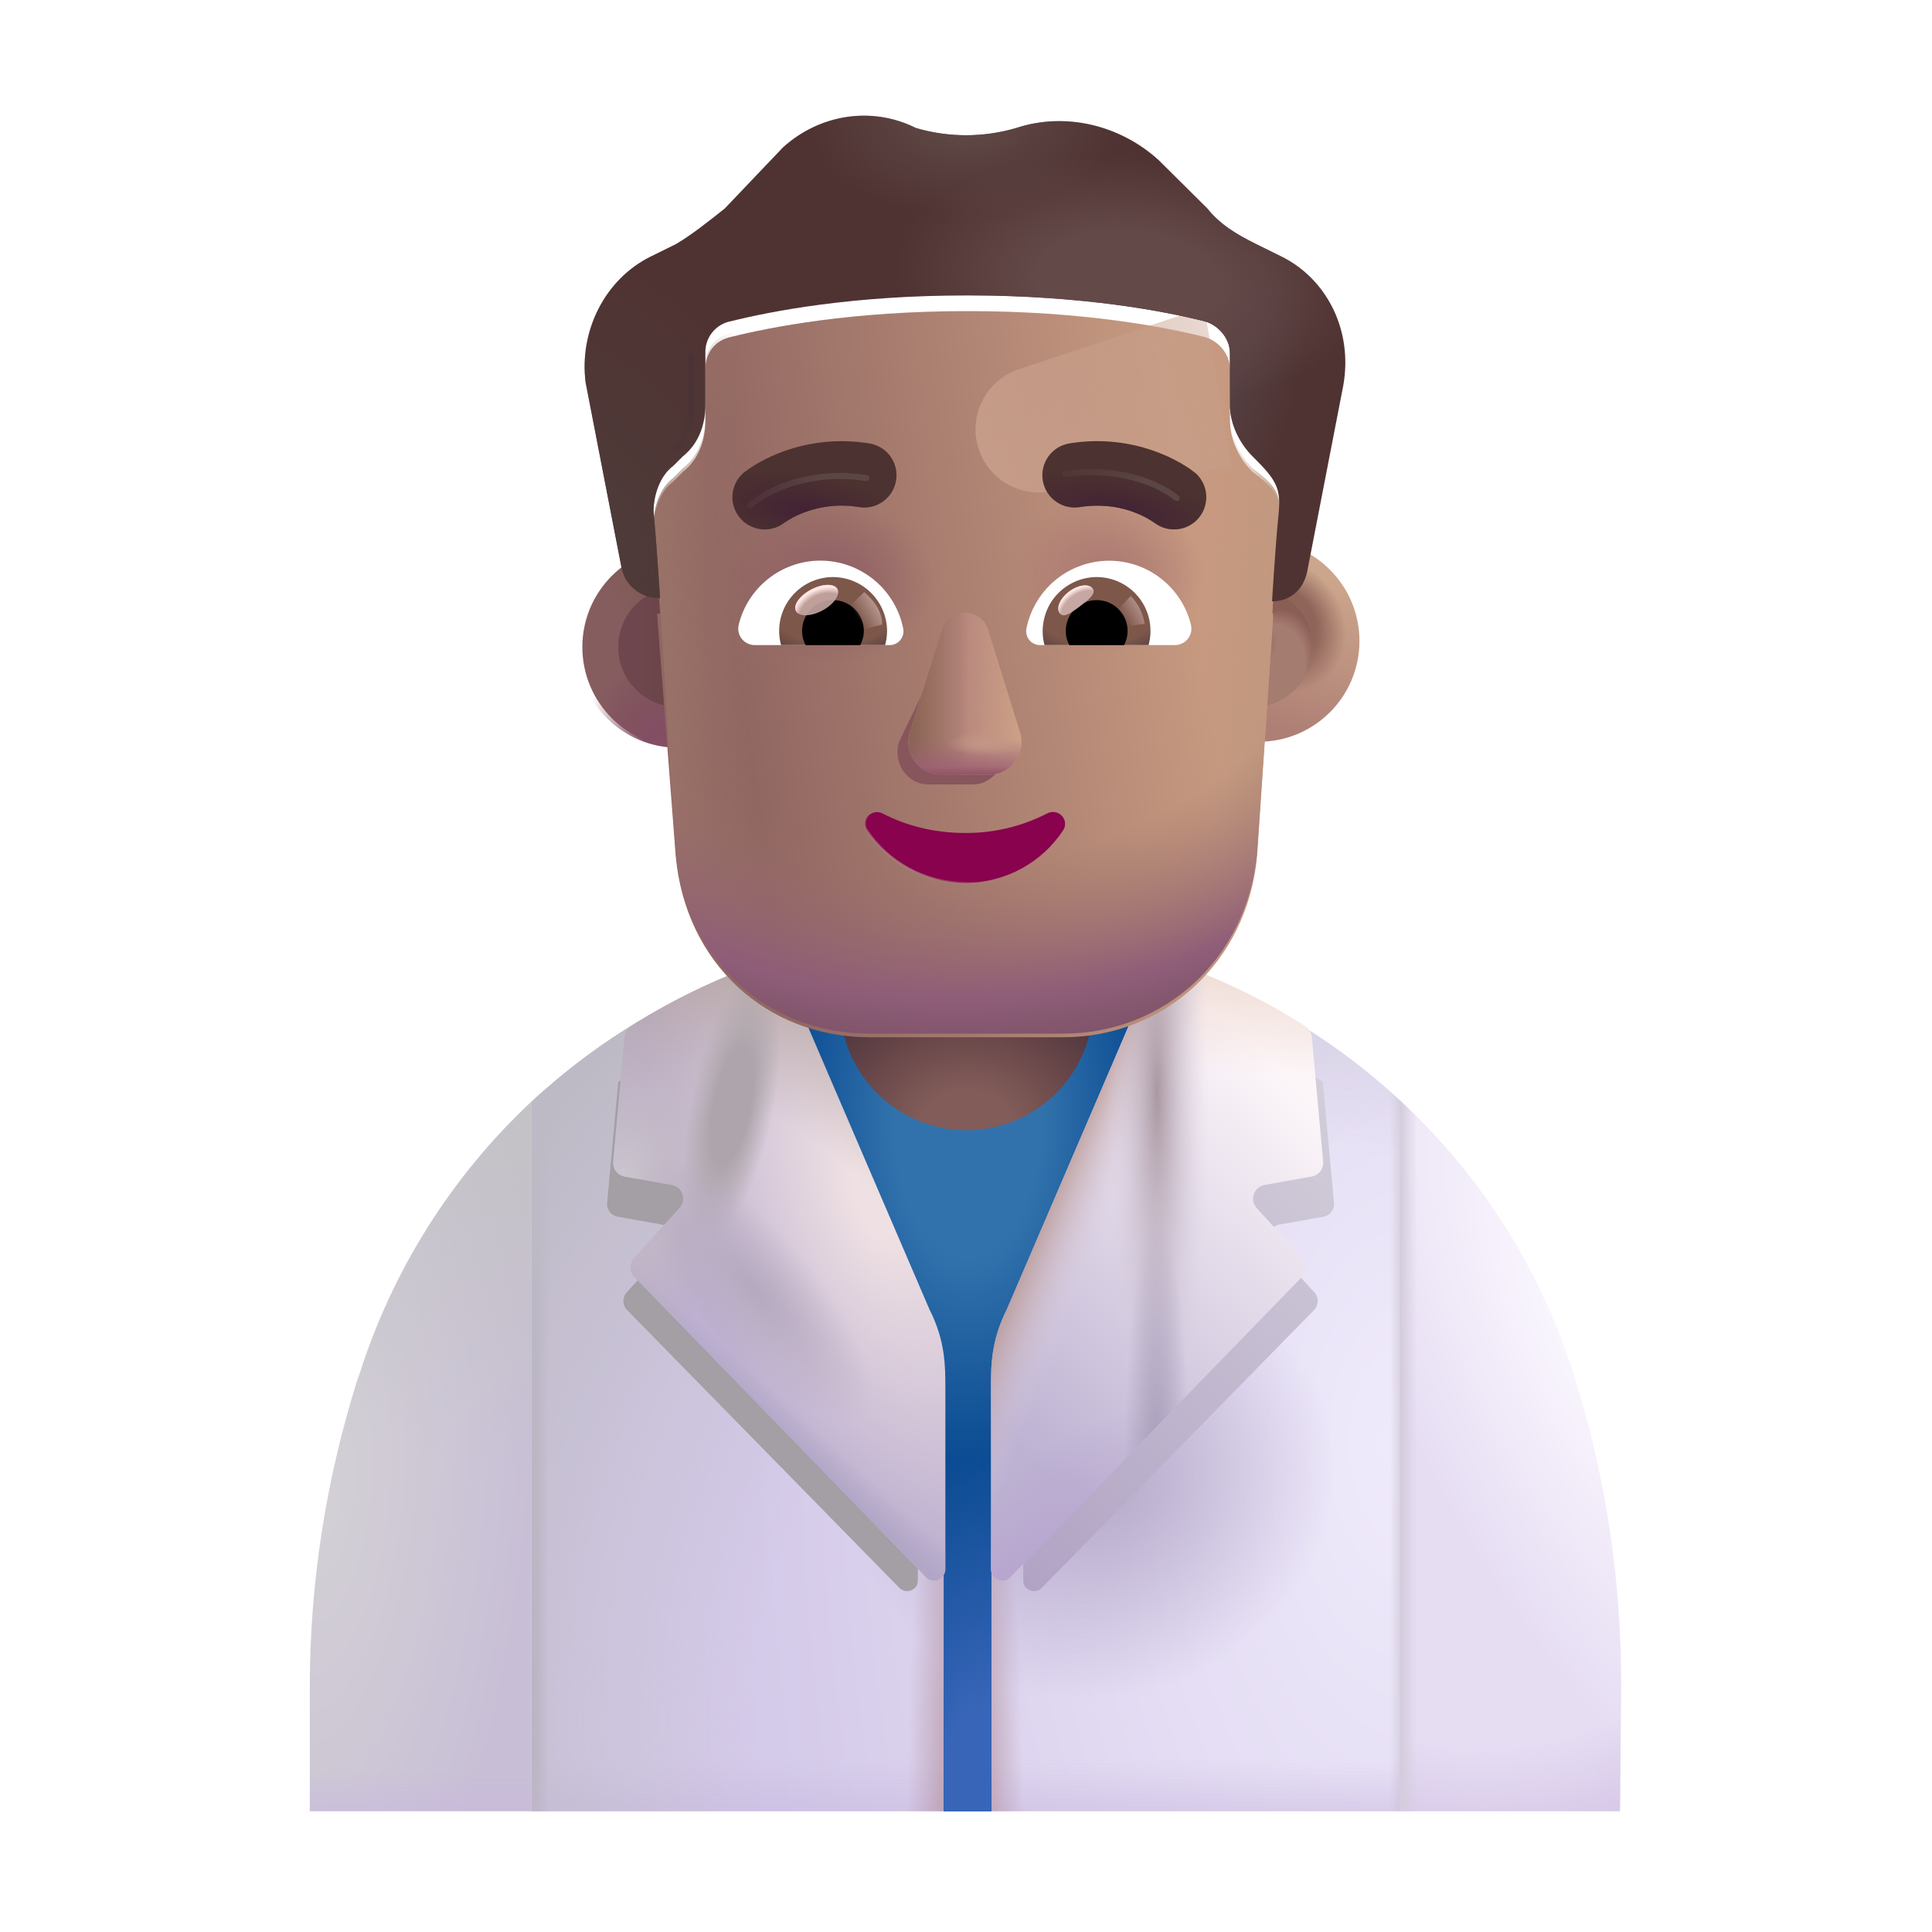 <svg width="40" height="40" viewBox="0 0 40 40" fill="none" xmlns="http://www.w3.org/2000/svg">
<path d="M20.015 19.262C16.59 19.262 13.39 20.587 11.002 22.812V37.5H28.977V22.775C26.54 20.516 23.339 19.261 20.015 19.262Z" fill="url(#paint0_radial_37_916)"/>
<path d="M20.015 19.262C16.59 19.262 13.39 20.587 11.002 22.812V37.5H28.977V22.775C26.54 20.516 23.339 19.261 20.015 19.262Z" fill="url(#paint1_linear_37_916)"/>
<path d="M20.015 19.262C16.59 19.262 13.39 20.587 11.002 22.812V37.5H28.977V22.775C26.54 20.516 23.339 19.261 20.015 19.262Z" fill="url(#paint2_linear_37_916)"/>
<path d="M20.015 19.262C16.59 19.262 13.39 20.587 11.002 22.812V37.5H28.977V22.775C26.54 20.516 23.339 19.261 20.015 19.262Z" fill="url(#paint3_linear_37_916)"/>
<path d="M20.015 19.262C16.59 19.262 13.39 20.587 11.002 22.812V37.5H28.977V22.775C26.54 20.516 23.339 19.261 20.015 19.262Z" fill="url(#paint4_radial_37_916)"/>
<path d="M20.015 19.262C16.59 19.262 13.39 20.587 11.002 22.812V37.5H28.977V22.775C26.54 20.516 23.339 19.261 20.015 19.262Z" fill="url(#paint5_radial_37_916)"/>
<path d="M20.015 19.262C16.59 19.262 13.39 20.587 11.002 22.812V37.5H28.977V22.775C26.54 20.516 23.339 19.261 20.015 19.262Z" fill="url(#paint6_radial_37_916)"/>
<path d="M20.475 19.262C20.788 19.275 21.113 19.3 21.438 19.325C21.113 19.3 20.8 19.275 20.475 19.262Z" fill="url(#paint7_linear_37_916)"/>
<path d="M20.062 19.262H20.012C20.137 19.262 20.25 19.262 20.375 19.275C20.275 19.262 20.163 19.262 20.062 19.262Z" fill="url(#paint8_linear_37_916)"/>
<path d="M7.439 28.461L7.401 28.561C6.751 30.624 6.414 32.761 6.414 34.924V37.499H11.001V22.811C9.349 24.358 8.122 26.304 7.439 28.461Z" fill="url(#paint9_radial_37_916)"/>
<path d="M7.439 28.461L7.401 28.561C6.751 30.624 6.414 32.761 6.414 34.924V37.499H11.001V22.811C9.349 24.358 8.122 26.304 7.439 28.461Z" fill="url(#paint10_radial_37_916)"/>
<path d="M7.439 28.461L7.401 28.561C6.751 30.624 6.414 32.761 6.414 34.924V37.499H11.001V22.811C9.349 24.358 8.122 26.304 7.439 28.461Z" fill="url(#paint11_linear_37_916)"/>
<path d="M33.565 34.962C33.578 32.775 33.252 30.6 32.602 28.512C31.902 26.262 30.628 24.3 28.977 22.775V37.5H33.54L33.565 34.962Z" fill="url(#paint12_radial_37_916)"/>
<path d="M33.565 34.962C33.578 32.775 33.252 30.6 32.602 28.512C31.902 26.262 30.628 24.3 28.977 22.775V37.5H33.54L33.565 34.962Z" fill="url(#paint13_radial_37_916)"/>
<path d="M33.565 34.962C33.578 32.775 33.252 30.6 32.602 28.512C31.902 26.262 30.628 24.3 28.977 22.775V37.5H33.54L33.565 34.962Z" fill="url(#paint14_linear_37_916)"/>
<path d="M20.648 28.141C20.648 28.091 20.635 27.887 20.648 27.837L23.976 19.975C23.989 19.938 24.014 19.9 24.026 19.875C22.764 19.475 21.426 19.262 20.051 19.262C18.664 19.262 17.314 19.488 16.039 19.887C16.051 19.913 16.076 19.95 16.089 19.975L19.389 27.925C19.401 27.962 19.456 27.988 19.456 28.038L19.526 32.538H19.539V37.5H20.526V32.538L20.624 28.267L20.648 28.141Z" fill="url(#paint15_radial_37_916)"/>
<path d="M20.648 28.141C20.648 28.091 20.635 27.887 20.648 27.837L23.976 19.975C23.989 19.938 24.014 19.9 24.026 19.875C22.764 19.475 21.426 19.262 20.051 19.262C18.664 19.262 17.314 19.488 16.039 19.887C16.051 19.913 16.076 19.95 16.089 19.975L19.389 27.925C19.401 27.962 19.456 27.988 19.456 28.038L19.526 32.538H19.539V37.5H20.526V32.538L20.624 28.267L20.648 28.141Z" fill="url(#paint16_radial_37_916)"/>
<path d="M20.475 19.262C20.788 19.275 21.113 19.3 21.438 19.325C21.113 19.3 20.8 19.275 20.475 19.262Z" fill="url(#paint17_linear_37_916)"/>
<path d="M20.062 19.262H20.012C20.137 19.262 20.25 19.262 20.375 19.275C20.275 19.262 20.163 19.262 20.062 19.262Z" fill="url(#paint18_linear_37_916)"/>
<g filter="url(#filter0_f_37_916)">
<path d="M12.79 25.191L13.706 25.354C13.753 25.362 13.796 25.383 13.832 25.414C13.868 25.445 13.895 25.485 13.91 25.53C13.926 25.575 13.929 25.623 13.919 25.669C13.91 25.715 13.888 25.759 13.856 25.794L12.975 26.756C12.929 26.808 12.905 26.875 12.907 26.944C12.91 27.014 12.938 27.079 12.988 27.128L18.62 32.875C18.759 33.015 19.003 32.922 19.003 32.725V28.564C19.003 28.517 18.99 28.484 18.979 28.436L15.804 21.078C15.796 21.047 15.78 21.019 15.758 20.996C14.713 21.328 13.719 21.8 12.801 22.399L12.57 24.902C12.564 24.97 12.583 25.036 12.623 25.09C12.664 25.143 12.724 25.18 12.79 25.191Z" fill="#A49EA5"/>
</g>
<g filter="url(#filter1_f_37_916)">
<path d="M27.399 25.191L26.483 25.354C26.436 25.362 26.392 25.383 26.357 25.414C26.321 25.445 26.294 25.485 26.278 25.53C26.263 25.575 26.26 25.623 26.27 25.669C26.279 25.715 26.301 25.759 26.332 25.794L27.212 26.756C27.259 26.808 27.283 26.875 27.281 26.944C27.279 27.013 27.25 27.079 27.201 27.128L21.569 32.875C21.43 33.015 21.186 32.922 21.186 32.725V28.564C21.186 28.517 21.199 28.484 21.21 28.436L24.385 21.078C24.393 21.047 24.409 21.019 24.431 20.996C25.476 21.328 26.47 21.8 27.387 22.399L27.619 24.902C27.625 24.97 27.606 25.036 27.565 25.09C27.524 25.143 27.465 25.18 27.399 25.191Z" fill="url(#paint19_linear_37_916)"/>
</g>
<path d="M20.844 27.113C20.516 27.758 20.516 28.29 20.516 28.745V32.484C20.516 32.696 20.776 32.809 20.925 32.646L26.948 26.446C27.06 26.334 27.06 26.159 26.96 26.046L26.017 25.009C25.983 24.971 25.96 24.924 25.95 24.874C25.939 24.824 25.943 24.772 25.959 24.724C25.976 24.675 26.005 24.632 26.044 24.599C26.083 24.565 26.13 24.543 26.18 24.534L27.157 24.359C27.229 24.346 27.293 24.307 27.337 24.249C27.381 24.191 27.401 24.119 27.394 24.046L27.159 21.473C27.154 21.426 27.139 21.38 27.115 21.34C27.09 21.3 27.057 21.266 27.017 21.24C26.072 20.64 25.053 20.163 23.986 19.821C23.965 19.852 23.948 19.886 23.936 19.921L20.844 27.113Z" fill="url(#paint20_linear_37_916)"/>
<path d="M20.844 27.113C20.516 27.758 20.516 28.29 20.516 28.745V32.484C20.516 32.696 20.776 32.809 20.925 32.646L26.948 26.446C27.06 26.334 27.06 26.159 26.96 26.046L26.017 25.009C25.983 24.971 25.96 24.924 25.95 24.874C25.939 24.824 25.943 24.772 25.959 24.724C25.976 24.675 26.005 24.632 26.044 24.599C26.083 24.565 26.13 24.543 26.18 24.534L27.157 24.359C27.229 24.346 27.293 24.307 27.337 24.249C27.381 24.191 27.401 24.119 27.394 24.046L27.159 21.473C27.154 21.426 27.139 21.38 27.115 21.34C27.09 21.3 27.057 21.266 27.017 21.24C26.072 20.64 25.053 20.163 23.986 19.821C23.965 19.852 23.948 19.886 23.936 19.921L20.844 27.113Z" fill="url(#paint21_linear_37_916)"/>
<path d="M20.844 27.113C20.516 27.758 20.516 28.29 20.516 28.745V32.484C20.516 32.696 20.776 32.809 20.925 32.646L26.948 26.446C27.06 26.334 27.06 26.159 26.96 26.046L26.017 25.009C25.983 24.971 25.96 24.924 25.95 24.874C25.939 24.824 25.943 24.772 25.959 24.724C25.976 24.675 26.005 24.632 26.044 24.599C26.083 24.565 26.13 24.543 26.18 24.534L27.157 24.359C27.229 24.346 27.293 24.307 27.337 24.249C27.381 24.191 27.401 24.119 27.394 24.046L27.159 21.473C27.154 21.426 27.139 21.38 27.115 21.34C27.09 21.3 27.057 21.266 27.017 21.24C26.072 20.64 25.053 20.163 23.986 19.821C23.965 19.852 23.948 19.886 23.936 19.921L20.844 27.113Z" fill="url(#paint22_linear_37_916)"/>
<path d="M20.844 27.113C20.516 27.758 20.516 28.29 20.516 28.745V32.484C20.516 32.696 20.776 32.809 20.925 32.646L26.948 26.446C27.06 26.334 27.06 26.159 26.96 26.046L26.017 25.009C25.983 24.971 25.96 24.924 25.95 24.874C25.939 24.824 25.943 24.772 25.959 24.724C25.976 24.675 26.005 24.632 26.044 24.599C26.083 24.565 26.13 24.543 26.18 24.534L27.157 24.359C27.229 24.346 27.293 24.307 27.337 24.249C27.381 24.191 27.401 24.119 27.394 24.046L27.159 21.473C27.154 21.426 27.139 21.38 27.115 21.34C27.09 21.3 27.057 21.266 27.017 21.24C26.072 20.64 25.053 20.163 23.986 19.821C23.965 19.852 23.948 19.886 23.936 19.921L20.844 27.113Z" fill="url(#paint23_radial_37_916)"/>
<path d="M20.844 27.113C20.516 27.758 20.516 28.29 20.516 28.745V32.484C20.516 32.696 20.776 32.809 20.925 32.646L26.948 26.446C27.06 26.334 27.06 26.159 26.96 26.046L26.017 25.009C25.983 24.971 25.96 24.924 25.95 24.874C25.939 24.824 25.943 24.772 25.959 24.724C25.976 24.675 26.005 24.632 26.044 24.599C26.083 24.565 26.13 24.543 26.18 24.534L27.157 24.359C27.229 24.346 27.293 24.307 27.337 24.249C27.381 24.191 27.401 24.119 27.394 24.046L27.159 21.473C27.154 21.426 27.139 21.38 27.115 21.34C27.09 21.3 27.057 21.266 27.017 21.24C26.072 20.64 25.053 20.163 23.986 19.821C23.965 19.852 23.948 19.886 23.936 19.921L20.844 27.113Z" fill="url(#paint24_radial_37_916)"/>
<path d="M20.844 27.113C20.516 27.758 20.516 28.29 20.516 28.745V32.484C20.516 32.696 20.776 32.809 20.925 32.646L26.948 26.446C27.06 26.334 27.06 26.159 26.96 26.046L26.017 25.009C25.983 24.971 25.96 24.924 25.95 24.874C25.939 24.824 25.943 24.772 25.959 24.724C25.976 24.675 26.005 24.632 26.044 24.599C26.083 24.565 26.13 24.543 26.18 24.534L27.157 24.359C27.229 24.346 27.293 24.307 27.337 24.249C27.381 24.191 27.401 24.119 27.394 24.046L27.159 21.473C27.154 21.426 27.139 21.38 27.115 21.34C27.09 21.3 27.057 21.266 27.017 21.24C26.072 20.64 25.053 20.163 23.986 19.821C23.965 19.852 23.948 19.886 23.936 19.921L20.844 27.113Z" fill="url(#paint25_radial_37_916)"/>
<path d="M19.245 27.113C19.573 27.758 19.573 28.29 19.573 28.745V32.484C19.573 32.696 19.312 32.809 19.164 32.646L13.141 26.446C13.089 26.394 13.058 26.323 13.056 26.249C13.054 26.174 13.08 26.102 13.129 26.046L14.071 25.009C14.219 24.846 14.134 24.571 13.909 24.534L12.93 24.359C12.859 24.346 12.795 24.306 12.751 24.249C12.708 24.191 12.688 24.118 12.695 24.046L12.929 21.473C12.933 21.426 12.948 21.38 12.973 21.34C12.997 21.3 13.03 21.266 13.07 21.24C14.016 20.64 15.035 20.163 16.102 19.821C16.124 19.852 16.141 19.886 16.152 19.921L19.245 27.113Z" fill="url(#paint26_radial_37_916)"/>
<path d="M19.245 27.113C19.573 27.758 19.573 28.29 19.573 28.745V32.484C19.573 32.696 19.312 32.809 19.164 32.646L13.141 26.446C13.089 26.394 13.058 26.323 13.056 26.249C13.054 26.174 13.08 26.102 13.129 26.046L14.071 25.009C14.219 24.846 14.134 24.571 13.909 24.534L12.93 24.359C12.859 24.346 12.795 24.306 12.751 24.249C12.708 24.191 12.688 24.118 12.695 24.046L12.929 21.473C12.933 21.426 12.948 21.38 12.973 21.34C12.997 21.3 13.03 21.266 13.07 21.24C14.016 20.64 15.035 20.163 16.102 19.821C16.124 19.852 16.141 19.886 16.152 19.921L19.245 27.113Z" fill="url(#paint27_radial_37_916)"/>
<path d="M19.245 27.113C19.573 27.758 19.573 28.29 19.573 28.745V32.484C19.573 32.696 19.312 32.809 19.164 32.646L13.141 26.446C13.089 26.394 13.058 26.323 13.056 26.249C13.054 26.174 13.08 26.102 13.129 26.046L14.071 25.009C14.219 24.846 14.134 24.571 13.909 24.534L12.93 24.359C12.859 24.346 12.795 24.306 12.751 24.249C12.708 24.191 12.688 24.118 12.695 24.046L12.929 21.473C12.933 21.426 12.948 21.38 12.973 21.34C12.997 21.3 13.03 21.266 13.07 21.24C14.016 20.64 15.035 20.163 16.102 19.821C16.124 19.852 16.141 19.886 16.152 19.921L19.245 27.113Z" fill="url(#paint28_linear_37_916)"/>
<path d="M19.245 27.113C19.573 27.758 19.573 28.29 19.573 28.745V32.484C19.573 32.696 19.312 32.809 19.164 32.646L13.141 26.446C13.089 26.394 13.058 26.323 13.056 26.249C13.054 26.174 13.08 26.102 13.129 26.046L14.071 25.009C14.219 24.846 14.134 24.571 13.909 24.534L12.93 24.359C12.859 24.346 12.795 24.306 12.751 24.249C12.708 24.191 12.688 24.118 12.695 24.046L12.929 21.473C12.933 21.426 12.948 21.38 12.973 21.34C12.997 21.3 13.03 21.266 13.07 21.24C14.016 20.64 15.035 20.163 16.102 19.821C16.124 19.852 16.141 19.886 16.152 19.921L19.245 27.113Z" fill="url(#paint29_radial_37_916)"/>
<path d="M19.245 27.113C19.573 27.758 19.573 28.29 19.573 28.745V32.484C19.573 32.696 19.312 32.809 19.164 32.646L13.141 26.446C13.089 26.394 13.058 26.323 13.056 26.249C13.054 26.174 13.08 26.102 13.129 26.046L14.071 25.009C14.219 24.846 14.134 24.571 13.909 24.534L12.93 24.359C12.859 24.346 12.795 24.306 12.751 24.249C12.708 24.191 12.688 24.118 12.695 24.046L12.929 21.473C12.933 21.426 12.948 21.38 12.973 21.34C12.997 21.3 13.03 21.266 13.07 21.24C14.016 20.64 15.035 20.163 16.102 19.821C16.124 19.852 16.141 19.886 16.152 19.921L19.245 27.113Z" fill="url(#paint30_radial_37_916)"/>
<path d="M19.245 27.113C19.573 27.758 19.573 28.29 19.573 28.745V32.484C19.573 32.696 19.312 32.809 19.164 32.646L13.141 26.446C13.089 26.394 13.058 26.323 13.056 26.249C13.054 26.174 13.08 26.102 13.129 26.046L14.071 25.009C14.219 24.846 14.134 24.571 13.909 24.534L12.93 24.359C12.859 24.346 12.795 24.306 12.751 24.249C12.708 24.191 12.688 24.118 12.695 24.046L12.929 21.473C12.933 21.426 12.948 21.38 12.973 21.34C12.997 21.3 13.03 21.266 13.07 21.24C14.016 20.64 15.035 20.163 16.102 19.821C16.124 19.852 16.141 19.886 16.152 19.921L19.245 27.113Z" fill="url(#paint31_radial_37_916)"/>
<path d="M20.012 23.4C19.316 23.4 18.649 23.123 18.156 22.631C17.664 22.139 17.387 21.471 17.387 20.775V19.05H22.637V20.775C22.637 21.12 22.57 21.461 22.438 21.779C22.306 22.098 22.112 22.387 21.869 22.631C21.625 22.875 21.335 23.068 21.017 23.2C20.699 23.332 20.357 23.4 20.012 23.4Z" fill="url(#paint32_radial_37_916)"/>
<g filter="url(#filter2_i_37_916)">
<path d="M14.044 15.482C15.196 15.482 16.13 14.549 16.13 13.396C16.13 12.244 15.196 11.31 14.044 11.31C12.892 11.31 11.957 12.244 11.957 13.396C11.957 14.549 12.892 15.482 14.044 15.482Z" fill="url(#paint33_radial_37_916)"/>
</g>
<path d="M14.044 15.482C15.196 15.482 16.13 14.549 16.13 13.396C16.13 12.244 15.196 11.31 14.044 11.31C12.892 11.31 11.957 12.244 11.957 13.396C11.957 14.549 12.892 15.482 14.044 15.482Z" fill="url(#paint34_radial_37_916)"/>
<g filter="url(#filter3_f_37_916)">
<path d="M14.044 14.64C14.731 14.64 15.287 14.083 15.287 13.396C15.287 12.709 14.731 12.152 14.044 12.152C13.357 12.152 12.8 12.709 12.8 13.396C12.8 14.083 13.357 14.64 14.044 14.64Z" fill="url(#paint35_linear_37_916)"/>
</g>
<g filter="url(#filter4_i_37_916)">
<path d="M25.935 15.482C27.087 15.482 28.021 14.549 28.021 13.396C28.021 12.244 27.087 11.31 25.935 11.31C24.783 11.31 23.849 12.244 23.849 13.396C23.849 14.549 24.783 15.482 25.935 15.482Z" fill="url(#paint36_linear_37_916)"/>
<path d="M25.935 15.482C27.087 15.482 28.021 14.549 28.021 13.396C28.021 12.244 27.087 11.31 25.935 11.31C24.783 11.31 23.849 12.244 23.849 13.396C23.849 14.549 24.783 15.482 25.935 15.482Z" fill="url(#paint37_radial_37_916)"/>
</g>
<g filter="url(#filter5_f_37_916)">
<path d="M25.935 14.64C26.622 14.64 27.179 14.083 27.179 13.396C27.179 12.709 26.622 12.152 25.935 12.152C25.248 12.152 24.691 12.709 24.691 13.396C24.691 14.083 25.248 14.64 25.935 14.64Z" fill="#A57C70"/>
<path d="M25.935 14.64C26.622 14.64 27.179 14.083 27.179 13.396C27.179 12.709 26.622 12.152 25.935 12.152C25.248 12.152 24.691 12.709 24.691 13.396C24.691 14.083 25.248 14.64 25.935 14.64Z" fill="url(#paint38_radial_37_916)"/>
<path d="M25.935 14.64C26.622 14.64 27.179 14.083 27.179 13.396C27.179 12.709 26.622 12.152 25.935 12.152C25.248 12.152 24.691 12.709 24.691 13.396C24.691 14.083 25.248 14.64 25.935 14.64Z" fill="url(#paint39_radial_37_916)"/>
</g>
<g filter="url(#filter6_i_37_916)">
<path d="M13.604 12.63L13.666 12.633C13.666 12.633 13.599 11.565 13.531 10.832C13.531 10.499 13.665 10.099 13.934 9.899L14.134 9.699C14.471 9.433 14.604 9.033 14.604 8.633V7.566C14.604 7.233 14.805 6.966 15.141 6.899C15.945 6.699 17.621 6.366 20.035 6.366C22.448 6.366 24.124 6.699 24.929 6.899C25.198 6.966 25.466 7.233 25.466 7.566V8.633C25.466 9.033 25.666 9.433 25.935 9.699C26.562 10.139 26.523 10.381 26.471 10.899C26.404 11.565 26.337 12.699 26.337 12.699H26.36L26.027 17.646C25.828 19.859 24.087 21.4 22.015 21.4H18.003C15.863 21.4 14.19 19.858 13.99 17.646L13.604 12.63Z" fill="url(#paint40_linear_37_916)"/>
<path d="M13.604 12.63L13.666 12.633C13.666 12.633 13.599 11.565 13.531 10.832C13.531 10.499 13.665 10.099 13.934 9.899L14.134 9.699C14.471 9.433 14.604 9.033 14.604 8.633V7.566C14.604 7.233 14.805 6.966 15.141 6.899C15.945 6.699 17.621 6.366 20.035 6.366C22.448 6.366 24.124 6.699 24.929 6.899C25.198 6.966 25.466 7.233 25.466 7.566V8.633C25.466 9.033 25.666 9.433 25.935 9.699C26.562 10.139 26.523 10.381 26.471 10.899C26.404 11.565 26.337 12.699 26.337 12.699H26.36L26.027 17.646C25.828 19.859 24.087 21.4 22.015 21.4H18.003C15.863 21.4 14.19 19.858 13.99 17.646L13.604 12.63Z" fill="url(#paint41_radial_37_916)"/>
<path d="M13.604 12.63L13.666 12.633C13.666 12.633 13.599 11.565 13.531 10.832C13.531 10.499 13.665 10.099 13.934 9.899L14.134 9.699C14.471 9.433 14.604 9.033 14.604 8.633V7.566C14.604 7.233 14.805 6.966 15.141 6.899C15.945 6.699 17.621 6.366 20.035 6.366C22.448 6.366 24.124 6.699 24.929 6.899C25.198 6.966 25.466 7.233 25.466 7.566V8.633C25.466 9.033 25.666 9.433 25.935 9.699C26.562 10.139 26.523 10.381 26.471 10.899C26.404 11.565 26.337 12.699 26.337 12.699H26.36L26.027 17.646C25.828 19.859 24.087 21.4 22.015 21.4H18.003C15.863 21.4 14.19 19.858 13.99 17.646L13.604 12.63Z" fill="url(#paint42_radial_37_916)"/>
</g>
<path d="M13.531 10.832C13.531 10.499 13.665 10.099 13.934 9.899L14.134 9.699C14.471 9.433 14.604 9.033 14.604 8.633V7.566C14.604 7.233 14.805 6.966 15.141 6.899C15.945 6.699 17.621 6.366 20.035 6.366C22.448 6.366 24.124 6.699 24.929 6.899C25.198 6.966 25.466 7.233 25.466 7.566V8.633C25.466 9.033 25.666 9.433 25.935 9.699C26.562 10.139 26.523 10.381 26.471 10.899C26.404 11.565 26.337 12.699 26.337 12.699H26.36L26.027 17.646C25.828 19.859 24.087 21.4 22.015 21.4H18.003C15.863 21.4 14.19 19.858 13.99 17.646C13.815 15.376 13.739 13.099 13.531 10.832Z" fill="url(#paint43_linear_37_916)"/>
<path d="M13.531 10.832C13.531 10.499 13.665 10.099 13.934 9.899L14.134 9.699C14.471 9.433 14.604 9.033 14.604 8.633V7.566C14.604 7.233 14.805 6.966 15.141 6.899C15.945 6.699 17.621 6.366 20.035 6.366C22.448 6.366 24.124 6.699 24.929 6.899C25.198 6.966 25.466 7.233 25.466 7.566V8.633C25.466 9.033 25.666 9.433 25.935 9.699C26.562 10.139 26.523 10.381 26.471 10.899C26.404 11.565 26.337 12.699 26.337 12.699H26.36L26.027 17.646C25.828 19.859 24.087 21.4 22.015 21.4H18.003C15.863 21.4 14.19 19.858 13.99 17.646C13.815 15.376 13.739 13.099 13.531 10.832Z" fill="url(#paint44_linear_37_916)"/>
<path d="M13.531 10.832C13.531 10.499 13.665 10.099 13.934 9.899L14.134 9.699C14.471 9.433 14.604 9.033 14.604 8.633V7.566C14.604 7.233 14.805 6.966 15.141 6.899C15.945 6.699 17.621 6.366 20.035 6.366C22.448 6.366 24.124 6.699 24.929 6.899C25.198 6.966 25.466 7.233 25.466 7.566V8.633C25.466 9.033 25.666 9.433 25.935 9.699C26.562 10.139 26.523 10.381 26.471 10.899C26.404 11.565 26.337 12.699 26.337 12.699H26.36L26.027 17.646C25.828 19.859 24.087 21.4 22.015 21.4H18.003C15.863 21.4 14.19 19.858 13.99 17.646C13.815 15.376 13.739 13.099 13.531 10.832Z" fill="url(#paint45_radial_37_916)"/>
<g filter="url(#filter7_f_37_916)">
<path d="M24.933 6.366L21.086 7.649C20.779 7.753 20.521 7.968 20.363 8.251C20.205 8.535 20.158 8.867 20.231 9.183C20.305 9.5 20.493 9.778 20.759 9.963C21.026 10.148 21.352 10.228 21.674 10.186L25.499 9.675L24.933 6.366Z" fill="url(#paint46_linear_37_916)"/>
</g>
<g filter="url(#filter8_i_37_916)">
<path d="M26.001 5.3L26.539 5.566C27.476 6.032 28.014 7.099 27.811 8.232L27.074 12.033C27.009 12.425 26.749 12.689 26.359 12.699H26.336C26.336 12.699 26.404 11.565 26.471 10.899C26.525 10.357 26.431 10.193 25.934 9.699C25.666 9.432 25.465 9.033 25.465 8.633V7.566C25.465 7.232 25.198 6.966 24.929 6.899C24.124 6.699 22.449 6.366 20.035 6.366C17.621 6.366 15.945 6.699 15.14 6.899C14.985 6.926 14.845 7.009 14.746 7.132C14.648 7.255 14.597 7.409 14.604 7.566V8.633C14.604 9.033 14.47 9.432 14.135 9.699L13.934 9.899C13.665 10.099 13.531 10.499 13.531 10.832C13.599 11.565 13.665 12.633 13.665 12.633L13.604 12.63C13.422 12.622 13.249 12.551 13.114 12.43C12.979 12.309 12.889 12.145 12.861 11.965L12.124 8.165C11.99 7.099 12.526 6.032 13.464 5.565L14.001 5.3C14.336 5.1 14.671 4.832 15.006 4.566L16.212 3.3C16.95 2.632 18.024 2.432 18.962 2.9C19.641 3.1 20.362 3.1 21.04 2.9C22.046 2.566 23.186 2.832 23.99 3.566L24.996 4.566C25.264 4.9 25.599 5.1 26.001 5.3Z" fill="#4F3332"/>
<path d="M26.001 5.3L26.539 5.566C27.476 6.032 28.014 7.099 27.811 8.232L27.074 12.033C27.009 12.425 26.749 12.689 26.359 12.699H26.336C26.336 12.699 26.404 11.565 26.471 10.899C26.525 10.357 26.431 10.193 25.934 9.699C25.666 9.432 25.465 9.033 25.465 8.633V7.566C25.465 7.232 25.198 6.966 24.929 6.899C24.124 6.699 22.449 6.366 20.035 6.366C17.621 6.366 15.945 6.699 15.14 6.899C14.985 6.926 14.845 7.009 14.746 7.132C14.648 7.255 14.597 7.409 14.604 7.566V8.633C14.604 9.033 14.47 9.432 14.135 9.699L13.934 9.899C13.665 10.099 13.531 10.499 13.531 10.832C13.599 11.565 13.665 12.633 13.665 12.633L13.604 12.63C13.422 12.622 13.249 12.551 13.114 12.43C12.979 12.309 12.889 12.145 12.861 11.965L12.124 8.165C11.99 7.099 12.526 6.032 13.464 5.565L14.001 5.3C14.336 5.1 14.671 4.832 15.006 4.566L16.212 3.3C16.95 2.632 18.024 2.432 18.962 2.9C19.641 3.1 20.362 3.1 21.04 2.9C22.046 2.566 23.186 2.832 23.99 3.566L24.996 4.566C25.264 4.9 25.599 5.1 26.001 5.3Z" fill="url(#paint47_radial_37_916)"/>
<path d="M26.001 5.3L26.539 5.566C27.476 6.032 28.014 7.099 27.811 8.232L27.074 12.033C27.009 12.425 26.749 12.689 26.359 12.699H26.336C26.336 12.699 26.404 11.565 26.471 10.899C26.525 10.357 26.431 10.193 25.934 9.699C25.666 9.432 25.465 9.033 25.465 8.633V7.566C25.465 7.232 25.198 6.966 24.929 6.899C24.124 6.699 22.449 6.366 20.035 6.366C17.621 6.366 15.945 6.699 15.14 6.899C14.985 6.926 14.845 7.009 14.746 7.132C14.648 7.255 14.597 7.409 14.604 7.566V8.633C14.604 9.033 14.47 9.432 14.135 9.699L13.934 9.899C13.665 10.099 13.531 10.499 13.531 10.832C13.599 11.565 13.665 12.633 13.665 12.633L13.604 12.63C13.422 12.622 13.249 12.551 13.114 12.43C12.979 12.309 12.889 12.145 12.861 11.965L12.124 8.165C11.99 7.099 12.526 6.032 13.464 5.565L14.001 5.3C14.336 5.1 14.671 4.832 15.006 4.566L16.212 3.3C16.95 2.632 18.024 2.432 18.962 2.9C19.641 3.1 20.362 3.1 21.04 2.9C22.046 2.566 23.186 2.832 23.99 3.566L24.996 4.566C25.264 4.9 25.599 5.1 26.001 5.3Z" fill="url(#paint48_radial_37_916)"/>
<path d="M26.001 5.3L26.539 5.566C27.476 6.032 28.014 7.099 27.811 8.232L27.074 12.033C27.009 12.425 26.749 12.689 26.359 12.699H26.336C26.336 12.699 26.404 11.565 26.471 10.899C26.525 10.357 26.431 10.193 25.934 9.699C25.666 9.432 25.465 9.033 25.465 8.633V7.566C25.465 7.232 25.198 6.966 24.929 6.899C24.124 6.699 22.449 6.366 20.035 6.366C17.621 6.366 15.945 6.699 15.14 6.899C14.985 6.926 14.845 7.009 14.746 7.132C14.648 7.255 14.597 7.409 14.604 7.566V8.633C14.604 9.033 14.47 9.432 14.135 9.699L13.934 9.899C13.665 10.099 13.531 10.499 13.531 10.832C13.599 11.565 13.665 12.633 13.665 12.633L13.604 12.63C13.422 12.622 13.249 12.551 13.114 12.43C12.979 12.309 12.889 12.145 12.861 11.965L12.124 8.165C11.99 7.099 12.526 6.032 13.464 5.565L14.001 5.3C14.336 5.1 14.671 4.832 15.006 4.566L16.212 3.3C16.95 2.632 18.024 2.432 18.962 2.9C19.641 3.1 20.362 3.1 21.04 2.9C22.046 2.566 23.186 2.832 23.99 3.566L24.996 4.566C25.264 4.9 25.599 5.1 26.001 5.3Z" fill="url(#paint49_radial_37_916)"/>
<path d="M26.001 5.3L26.539 5.566C27.476 6.032 28.014 7.099 27.811 8.232L27.074 12.033C27.009 12.425 26.749 12.689 26.359 12.699H26.336C26.336 12.699 26.404 11.565 26.471 10.899C26.525 10.357 26.431 10.193 25.934 9.699C25.666 9.432 25.465 9.033 25.465 8.633V7.566C25.465 7.232 25.198 6.966 24.929 6.899C24.124 6.699 22.449 6.366 20.035 6.366C17.621 6.366 15.945 6.699 15.14 6.899C14.985 6.926 14.845 7.009 14.746 7.132C14.648 7.255 14.597 7.409 14.604 7.566V8.633C14.604 9.033 14.47 9.432 14.135 9.699L13.934 9.899C13.665 10.099 13.531 10.499 13.531 10.832C13.599 11.565 13.665 12.633 13.665 12.633L13.604 12.63C13.422 12.622 13.249 12.551 13.114 12.43C12.979 12.309 12.889 12.145 12.861 11.965L12.124 8.165C11.99 7.099 12.526 6.032 13.464 5.565L14.001 5.3C14.336 5.1 14.671 4.832 15.006 4.566L16.212 3.3C16.95 2.632 18.024 2.432 18.962 2.9C19.641 3.1 20.362 3.1 21.04 2.9C22.046 2.566 23.186 2.832 23.99 3.566L24.996 4.566C25.264 4.9 25.599 5.1 26.001 5.3Z" fill="url(#paint50_radial_37_916)"/>
</g>
<g filter="url(#filter9_f_37_916)">
<path d="M19.634 13.244L18.609 15.369C18.483 15.805 18.788 16.241 19.219 16.241H20.14C20.573 16.241 20.878 15.799 20.75 15.367L20.128 13.242C19.994 12.773 19.774 12.773 19.634 13.242" fill="#87565C"/>
</g>
<g filter="url(#filter10_f_37_916)">
<path d="M19.5 13.04L18.837 15.165C18.806 15.266 18.798 15.374 18.816 15.478C18.834 15.583 18.876 15.682 18.94 15.767C19.003 15.852 19.086 15.921 19.181 15.968C19.276 16.015 19.381 16.039 19.488 16.038H20.47C20.576 16.038 20.681 16.014 20.776 15.967C20.871 15.919 20.953 15.851 21.017 15.765C21.08 15.68 21.122 15.581 21.14 15.477C21.158 15.372 21.151 15.265 21.12 15.164L20.456 13.039C20.314 12.569 19.65 12.569 19.501 13.039" fill="#B7877D"/>
<path d="M19.5 13.04L18.837 15.165C18.806 15.266 18.798 15.374 18.816 15.478C18.834 15.583 18.876 15.682 18.94 15.767C19.003 15.852 19.086 15.921 19.181 15.968C19.276 16.015 19.381 16.039 19.488 16.038H20.47C20.576 16.038 20.681 16.014 20.776 15.967C20.871 15.919 20.953 15.851 21.017 15.765C21.08 15.68 21.122 15.581 21.14 15.477C21.158 15.372 21.151 15.265 21.12 15.164L20.456 13.039C20.314 12.569 19.65 12.569 19.501 13.039" fill="url(#paint51_linear_37_916)"/>
<path d="M19.5 13.04L18.837 15.165C18.806 15.266 18.798 15.374 18.816 15.478C18.834 15.583 18.876 15.682 18.94 15.767C19.003 15.852 19.086 15.921 19.181 15.968C19.276 16.015 19.381 16.039 19.488 16.038H20.47C20.576 16.038 20.681 16.014 20.776 15.967C20.871 15.919 20.953 15.851 21.017 15.765C21.08 15.68 21.122 15.581 21.14 15.477C21.158 15.372 21.151 15.265 21.12 15.164L20.456 13.039C20.314 12.569 19.65 12.569 19.501 13.039" fill="url(#paint52_linear_37_916)"/>
<path d="M19.5 13.04L18.837 15.165C18.806 15.266 18.798 15.374 18.816 15.478C18.834 15.583 18.876 15.682 18.94 15.767C19.003 15.852 19.086 15.921 19.181 15.968C19.276 16.015 19.381 16.039 19.488 16.038H20.47C20.576 16.038 20.681 16.014 20.776 15.967C20.871 15.919 20.953 15.851 21.017 15.765C21.08 15.68 21.122 15.581 21.14 15.477C21.158 15.372 21.151 15.265 21.12 15.164L20.456 13.039C20.314 12.569 19.65 12.569 19.501 13.039" fill="url(#paint53_linear_37_916)"/>
<path d="M19.5 13.04L18.837 15.165C18.806 15.266 18.798 15.374 18.816 15.478C18.834 15.583 18.876 15.682 18.94 15.767C19.003 15.852 19.086 15.921 19.181 15.968C19.276 16.015 19.381 16.039 19.488 16.038H20.47C20.576 16.038 20.681 16.014 20.776 15.967C20.871 15.919 20.953 15.851 21.017 15.765C21.08 15.68 21.122 15.581 21.14 15.477C21.158 15.372 21.151 15.265 21.12 15.164L20.456 13.039C20.314 12.569 19.65 12.569 19.501 13.039" fill="url(#paint54_radial_37_916)"/>
</g>
<path d="M19.5 13.04L18.837 15.165C18.806 15.266 18.798 15.374 18.816 15.478C18.834 15.583 18.876 15.682 18.94 15.767C19.003 15.852 19.086 15.921 19.181 15.968C19.276 16.015 19.381 16.039 19.488 16.038H20.47C20.576 16.038 20.681 16.014 20.776 15.967C20.871 15.919 20.953 15.851 21.017 15.765C21.08 15.68 21.122 15.581 21.14 15.477C21.158 15.372 21.151 15.265 21.12 15.164L20.456 13.039C20.314 12.569 19.65 12.569 19.501 13.039" fill="url(#paint55_linear_37_916)"/>
<path d="M18.275 16.843C18.226 16.817 18.17 16.808 18.116 16.817C18.061 16.826 18.011 16.853 17.974 16.894C17.936 16.933 17.912 16.985 17.908 17.039C17.903 17.094 17.918 17.149 17.949 17.194C18.378 17.844 19.126 18.279 19.979 18.279C20.831 18.279 21.579 17.845 22.009 17.194C22.041 17.148 22.055 17.093 22.051 17.038C22.046 16.983 22.023 16.931 21.984 16.891C21.946 16.851 21.896 16.823 21.841 16.814C21.786 16.805 21.73 16.815 21.681 16.841C21.155 17.111 20.571 17.25 19.979 17.246C19.354 17.246 18.767 17.099 18.276 16.843H18.275Z" fill="#88024E" stroke="url(#paint56_linear_37_916)" stroke-width="0.05"/>
<g filter="url(#filter11_i_37_916)">
<path d="M24.628 9.996L24.624 9.994L24.617 9.989L24.602 9.976C24.541 9.927 24.477 9.883 24.41 9.842C24.285 9.764 24.109 9.667 23.885 9.58C23.292 9.346 22.648 9.277 22.019 9.38C21.932 9.394 21.849 9.424 21.774 9.47C21.7 9.516 21.635 9.576 21.583 9.647C21.532 9.718 21.494 9.798 21.474 9.883C21.453 9.969 21.45 10.057 21.464 10.144C21.477 10.23 21.508 10.313 21.554 10.388C21.6 10.463 21.66 10.528 21.731 10.579C21.802 10.631 21.882 10.668 21.967 10.688C22.052 10.709 22.141 10.712 22.227 10.699C22.725 10.62 23.122 10.711 23.394 10.82C23.53 10.873 23.66 10.943 23.78 11.026C23.917 11.13 24.09 11.177 24.261 11.156C24.432 11.136 24.588 11.051 24.698 10.918C24.807 10.785 24.861 10.615 24.848 10.443C24.835 10.271 24.756 10.111 24.628 9.996Z" fill="#4C3230"/>
<path d="M24.628 9.996L24.624 9.994L24.617 9.989L24.602 9.976C24.541 9.927 24.477 9.883 24.41 9.842C24.285 9.764 24.109 9.667 23.885 9.58C23.292 9.346 22.648 9.277 22.019 9.38C21.932 9.394 21.849 9.424 21.774 9.47C21.7 9.516 21.635 9.576 21.583 9.647C21.532 9.718 21.494 9.798 21.474 9.883C21.453 9.969 21.45 10.057 21.464 10.144C21.477 10.23 21.508 10.313 21.554 10.388C21.6 10.463 21.66 10.528 21.731 10.579C21.802 10.631 21.882 10.668 21.967 10.688C22.052 10.709 22.141 10.712 22.227 10.699C22.725 10.62 23.122 10.711 23.394 10.82C23.53 10.873 23.66 10.943 23.78 11.026C23.917 11.13 24.09 11.177 24.261 11.156C24.432 11.136 24.588 11.051 24.698 10.918C24.807 10.785 24.861 10.615 24.848 10.443C24.835 10.271 24.756 10.111 24.628 9.996Z" fill="url(#paint57_radial_37_916)"/>
</g>
<g filter="url(#filter12_i_37_916)">
<path d="M15.262 9.996L15.265 9.994L15.27 9.989L15.285 9.976C15.348 9.929 15.412 9.884 15.479 9.843C15.604 9.764 15.78 9.668 16.004 9.58C16.596 9.347 17.24 9.278 17.869 9.38C17.956 9.393 18.039 9.423 18.115 9.469C18.19 9.514 18.256 9.574 18.308 9.645C18.36 9.716 18.397 9.797 18.418 9.883C18.439 9.968 18.442 10.057 18.428 10.144C18.415 10.231 18.384 10.314 18.338 10.389C18.292 10.464 18.232 10.529 18.16 10.581C18.089 10.632 18.008 10.669 17.923 10.69C17.837 10.71 17.748 10.713 17.661 10.699C17.268 10.633 16.865 10.675 16.494 10.82C16.358 10.873 16.229 10.943 16.109 11.026C15.971 11.13 15.799 11.177 15.628 11.157C15.457 11.136 15.3 11.051 15.191 10.918C15.082 10.785 15.028 10.615 15.041 10.443C15.054 10.271 15.133 10.111 15.261 9.996" fill="#4C3230"/>
<path d="M15.262 9.996L15.265 9.994L15.27 9.989L15.285 9.976C15.348 9.929 15.412 9.884 15.479 9.843C15.604 9.764 15.78 9.668 16.004 9.58C16.596 9.347 17.24 9.278 17.869 9.38C17.956 9.393 18.039 9.423 18.115 9.469C18.19 9.514 18.256 9.574 18.308 9.645C18.36 9.716 18.397 9.797 18.418 9.883C18.439 9.968 18.442 10.057 18.428 10.144C18.415 10.231 18.384 10.314 18.338 10.389C18.292 10.464 18.232 10.529 18.16 10.581C18.089 10.632 18.008 10.669 17.923 10.69C17.837 10.71 17.748 10.713 17.661 10.699C17.268 10.633 16.865 10.675 16.494 10.82C16.358 10.873 16.229 10.943 16.109 11.026C15.971 11.13 15.799 11.177 15.628 11.157C15.457 11.136 15.3 11.051 15.191 10.918C15.082 10.785 15.028 10.615 15.041 10.443C15.054 10.271 15.133 10.111 15.261 9.996" fill="url(#paint58_radial_37_916)"/>
</g>
<path d="M22.962 11.609C23.779 11.609 24.469 12.171 24.656 12.931C24.669 12.982 24.67 13.035 24.659 13.086C24.648 13.137 24.625 13.185 24.593 13.226C24.561 13.267 24.519 13.3 24.472 13.322C24.425 13.345 24.373 13.357 24.321 13.356H21.534C21.492 13.356 21.45 13.347 21.412 13.329C21.373 13.312 21.34 13.286 21.312 13.253C21.285 13.221 21.266 13.183 21.255 13.142C21.244 13.102 21.242 13.059 21.25 13.018C21.329 12.621 21.543 12.264 21.855 12.007C22.167 11.751 22.558 11.61 22.962 11.609Z" fill="white"/>
<path d="M22.705 11.947C22.876 11.948 23.046 11.987 23.199 12.063C23.353 12.139 23.487 12.25 23.591 12.386C23.695 12.522 23.766 12.681 23.799 12.849C23.832 13.017 23.825 13.191 23.78 13.356H21.625C21.581 13.191 21.575 13.017 21.609 12.849C21.642 12.681 21.714 12.522 21.818 12.386C21.923 12.25 22.057 12.14 22.211 12.064C22.364 11.988 22.534 11.948 22.705 11.947Z" fill="url(#paint59_radial_37_916)"/>
<path d="M22.066 13.062C22.066 12.709 22.35 12.425 22.704 12.425C22.814 12.424 22.922 12.452 23.018 12.506C23.114 12.559 23.194 12.637 23.252 12.73C23.309 12.824 23.341 12.931 23.345 13.041C23.348 13.151 23.323 13.26 23.273 13.357H22.141C22.09 13.268 22.064 13.166 22.066 13.062Z" fill="black"/>
<g filter="url(#filter13_f_37_916)">
<path d="M22.622 12.184C22.703 12.29 22.535 12.42 22.348 12.561C22.159 12.701 22.017 12.801 21.939 12.695C21.859 12.589 21.948 12.387 22.136 12.246C22.325 12.105 22.543 12.078 22.622 12.184Z" fill="#C7A7A3"/>
<path d="M22.622 12.184C22.703 12.29 22.535 12.42 22.348 12.561C22.159 12.701 22.017 12.801 21.939 12.695C21.859 12.589 21.948 12.387 22.136 12.246C22.325 12.105 22.543 12.078 22.622 12.184Z" fill="url(#paint60_radial_37_916)"/>
</g>
<g filter="url(#filter14_f_37_916)">
<path d="M23.698 12.916C23.665 12.698 23.564 12.495 23.409 12.338L23.084 12.694L23.23 12.979L23.698 12.916Z" fill="url(#paint61_linear_37_916)"/>
</g>
<path d="M16.988 11.607C16.171 11.607 15.482 12.17 15.295 12.931C15.282 12.982 15.281 13.035 15.292 13.086C15.303 13.137 15.325 13.185 15.357 13.226C15.39 13.267 15.431 13.3 15.478 13.322C15.525 13.345 15.577 13.357 15.629 13.356H18.416C18.459 13.357 18.5 13.348 18.539 13.33C18.577 13.312 18.611 13.286 18.638 13.254C18.666 13.222 18.685 13.184 18.696 13.143C18.707 13.102 18.709 13.059 18.701 13.018C18.623 12.621 18.409 12.263 18.096 12.006C17.784 11.749 17.392 11.608 16.988 11.607Z" fill="white"/>
<path d="M17.246 11.947C17.075 11.948 16.906 11.987 16.752 12.063C16.599 12.139 16.465 12.25 16.36 12.386C16.256 12.522 16.185 12.681 16.152 12.849C16.12 13.017 16.126 13.191 16.171 13.356H18.326C18.351 13.26 18.365 13.162 18.366 13.062C18.364 12.767 18.245 12.484 18.035 12.275C17.825 12.066 17.542 11.949 17.246 11.947Z" fill="url(#paint62_radial_37_916)"/>
<path d="M17.885 13.062C17.885 12.979 17.869 12.896 17.836 12.818C17.804 12.741 17.757 12.671 17.698 12.611C17.639 12.552 17.568 12.505 17.491 12.473C17.413 12.441 17.33 12.425 17.246 12.425C17.136 12.425 17.028 12.453 16.933 12.506C16.837 12.56 16.756 12.637 16.699 12.731C16.642 12.825 16.61 12.932 16.607 13.042C16.603 13.151 16.628 13.26 16.679 13.357H17.809C17.858 13.267 17.885 13.165 17.885 13.062Z" fill="black"/>
<g filter="url(#filter15_f_37_916)">
<path d="M18.265 12.931C18.265 12.571 17.971 12.331 17.892 12.259L17.532 12.606L17.754 13.059L18.265 12.931Z" fill="url(#paint63_linear_37_916)"/>
</g>
<g filter="url(#filter16_f_37_916)">
<path d="M17.023 12.642C17.261 12.516 17.401 12.316 17.338 12.196C17.274 12.076 17.03 12.081 16.793 12.206C16.556 12.332 16.415 12.531 16.479 12.652C16.542 12.772 16.786 12.767 17.023 12.642Z" fill="#C7A7A3" fill-opacity="0.9"/>
<path d="M17.023 12.642C17.261 12.516 17.401 12.316 17.338 12.196C17.274 12.076 17.03 12.081 16.793 12.206C16.556 12.332 16.415 12.531 16.479 12.652C16.542 12.772 16.786 12.767 17.023 12.642Z" fill="url(#paint64_radial_37_916)"/>
</g>
<g filter="url(#filter17_f_37_916)">
<path d="M22.054 9.816C22.591 9.721 23.64 9.749 24.366 10.312" stroke="url(#paint65_linear_37_916)" stroke-width="0.125" stroke-linecap="round"/>
</g>
<g filter="url(#filter18_f_37_916)">
<path d="M15.53 10.464C15.939 10.102 16.832 9.723 17.939 9.899" stroke="url(#paint66_linear_37_916)" stroke-width="0.125" stroke-linecap="round"/>
</g>
<g filter="url(#filter19_f_37_916)">
<path d="M14.312 7.383V8.505C14.303 8.69 14.225 9.105 13.99 9.281" stroke="url(#paint67_linear_37_916)" stroke-width="0.125" stroke-linecap="round"/>
</g>
<defs>
<filter id="filter0_f_37_916" x="12.069" y="20.496" width="7.434" height="12.946" filterUnits="userSpaceOnUse" color-interpolation-filters="sRGB">
<feFlood flood-opacity="0" result="BackgroundImageFix"/>
<feBlend mode="normal" in="SourceGraphic" in2="BackgroundImageFix" result="shape"/>
<feGaussianBlur stdDeviation="0.25" result="effect1_foregroundBlur_37_916"/>
</filter>
<filter id="filter1_f_37_916" x="20.686" y="20.496" width="7.434" height="12.946" filterUnits="userSpaceOnUse" color-interpolation-filters="sRGB">
<feFlood flood-opacity="0" result="BackgroundImageFix"/>
<feBlend mode="normal" in="SourceGraphic" in2="BackgroundImageFix" result="shape"/>
<feGaussianBlur stdDeviation="0.25" result="effect1_foregroundBlur_37_916"/>
</filter>
<filter id="filter2_i_37_916" x="11.957" y="11.31" width="4.272" height="4.172" filterUnits="userSpaceOnUse" color-interpolation-filters="sRGB">
<feFlood flood-opacity="0" result="BackgroundImageFix"/>
<feBlend mode="normal" in="SourceGraphic" in2="BackgroundImageFix" result="shape"/>
<feColorMatrix in="SourceAlpha" type="matrix" values="0 0 0 0 0 0 0 0 0 0 0 0 0 0 0 0 0 0 127 0" result="hardAlpha"/>
<feOffset dx="0.1"/>
<feGaussianBlur stdDeviation="0.075"/>
<feComposite in2="hardAlpha" operator="arithmetic" k2="-1" k3="1"/>
<feColorMatrix type="matrix" values="0 0 0 0 0.62 0 0 0 0 0.471 0 0 0 0 0.408 0 0 0 1 0"/>
<feBlend mode="normal" in2="shape" result="effect1_innerShadow_37_916"/>
</filter>
<filter id="filter3_f_37_916" x="12.55" y="11.902" width="2.987" height="2.987" filterUnits="userSpaceOnUse" color-interpolation-filters="sRGB">
<feFlood flood-opacity="0" result="BackgroundImageFix"/>
<feBlend mode="normal" in="SourceGraphic" in2="BackgroundImageFix" result="shape"/>
<feGaussianBlur stdDeviation="0.125" result="effect1_foregroundBlur_37_916"/>
</filter>
<filter id="filter4_i_37_916" x="23.849" y="11.185" width="4.297" height="4.297" filterUnits="userSpaceOnUse" color-interpolation-filters="sRGB">
<feFlood flood-opacity="0" result="BackgroundImageFix"/>
<feBlend mode="normal" in="SourceGraphic" in2="BackgroundImageFix" result="shape"/>
<feColorMatrix in="SourceAlpha" type="matrix" values="0 0 0 0 0 0 0 0 0 0 0 0 0 0 0 0 0 0 127 0" result="hardAlpha"/>
<feOffset dx="0.125" dy="-0.125"/>
<feGaussianBlur stdDeviation="0.125"/>
<feComposite in2="hardAlpha" operator="arithmetic" k2="-1" k3="1"/>
<feColorMatrix type="matrix" values="0 0 0 0 0.584 0 0 0 0 0.369 0 0 0 0 0.471 0 0 0 1 0"/>
<feBlend mode="normal" in2="shape" result="effect1_innerShadow_37_916"/>
</filter>
<filter id="filter5_f_37_916" x="24.441" y="11.902" width="2.987" height="2.987" filterUnits="userSpaceOnUse" color-interpolation-filters="sRGB">
<feFlood flood-opacity="0" result="BackgroundImageFix"/>
<feBlend mode="normal" in="SourceGraphic" in2="BackgroundImageFix" result="shape"/>
<feGaussianBlur stdDeviation="0.125" result="effect1_foregroundBlur_37_916"/>
</filter>
<filter id="filter6_i_37_916" x="13.531" y="6.366" width="12.966" height="15.109" filterUnits="userSpaceOnUse" color-interpolation-filters="sRGB">
<feFlood flood-opacity="0" result="BackgroundImageFix"/>
<feBlend mode="normal" in="SourceGraphic" in2="BackgroundImageFix" result="shape"/>
<feColorMatrix in="SourceAlpha" type="matrix" values="0 0 0 0 0 0 0 0 0 0 0 0 0 0 0 0 0 0 127 0" result="hardAlpha"/>
<feOffset dy="0.075"/>
<feGaussianBlur stdDeviation="0.062"/>
<feComposite in2="hardAlpha" operator="arithmetic" k2="-1" k3="1"/>
<feColorMatrix type="matrix" values="0 0 0 0 0.306 0 0 0 0 0.2 0 0 0 0 0.173 0 0 0 1 0"/>
<feBlend mode="normal" in2="shape" result="effect1_innerShadow_37_916"/>
</filter>
<filter id="filter7_f_37_916" x="19.198" y="5.366" width="7.301" height="5.831" filterUnits="userSpaceOnUse" color-interpolation-filters="sRGB">
<feFlood flood-opacity="0" result="BackgroundImageFix"/>
<feBlend mode="normal" in="SourceGraphic" in2="BackgroundImageFix" result="shape"/>
<feGaussianBlur stdDeviation="0.5" result="effect1_foregroundBlur_37_916"/>
</filter>
<filter id="filter8_i_37_916" x="12.104" y="2.395" width="15.75" height="10.304" filterUnits="userSpaceOnUse" color-interpolation-filters="sRGB">
<feFlood flood-opacity="0" result="BackgroundImageFix"/>
<feBlend mode="normal" in="SourceGraphic" in2="BackgroundImageFix" result="shape"/>
<feColorMatrix in="SourceAlpha" type="matrix" values="0 0 0 0 0 0 0 0 0 0 0 0 0 0 0 0 0 0 127 0" result="hardAlpha"/>
<feOffset dy="-0.25"/>
<feGaussianBlur stdDeviation="0.188"/>
<feComposite in2="hardAlpha" operator="arithmetic" k2="-1" k3="1"/>
<feColorMatrix type="matrix" values="0 0 0 0 0.208 0 0 0 0 0.11 0 0 0 0 0.11 0 0 0 1 0"/>
<feBlend mode="normal" in2="shape" result="effect1_innerShadow_37_916"/>
</filter>
<filter id="filter9_f_37_916" x="18.205" y="12.515" width="2.949" height="4.101" filterUnits="userSpaceOnUse" color-interpolation-filters="sRGB">
<feFlood flood-opacity="0" result="BackgroundImageFix"/>
<feBlend mode="normal" in="SourceGraphic" in2="BackgroundImageFix" result="shape"/>
<feGaussianBlur stdDeviation="0.188" result="effect1_foregroundBlur_37_916"/>
</filter>
<filter id="filter10_f_37_916" x="18.682" y="12.561" width="2.593" height="3.601" filterUnits="userSpaceOnUse" color-interpolation-filters="sRGB">
<feFlood flood-opacity="0" result="BackgroundImageFix"/>
<feBlend mode="normal" in="SourceGraphic" in2="BackgroundImageFix" result="shape"/>
<feGaussianBlur stdDeviation="0.062" result="effect1_foregroundBlur_37_916"/>
</filter>
<filter id="filter11_i_37_916" x="21.456" y="9.134" width="3.519" height="2.027" filterUnits="userSpaceOnUse" color-interpolation-filters="sRGB">
<feFlood flood-opacity="0" result="BackgroundImageFix"/>
<feBlend mode="normal" in="SourceGraphic" in2="BackgroundImageFix" result="shape"/>
<feColorMatrix in="SourceAlpha" type="matrix" values="0 0 0 0 0 0 0 0 0 0 0 0 0 0 0 0 0 0 127 0" result="hardAlpha"/>
<feOffset dx="0.125" dy="-0.2"/>
<feGaussianBlur stdDeviation="0.15"/>
<feComposite in2="hardAlpha" operator="arithmetic" k2="-1" k3="1"/>
<feColorMatrix type="matrix" values="0 0 0 0 0.255 0 0 0 0 0.157 0 0 0 0 0.153 0 0 0 1 0"/>
<feBlend mode="normal" in2="shape" result="effect1_innerShadow_37_916"/>
</filter>
<filter id="filter12_i_37_916" x="15.039" y="9.134" width="3.523" height="2.027" filterUnits="userSpaceOnUse" color-interpolation-filters="sRGB">
<feFlood flood-opacity="0" result="BackgroundImageFix"/>
<feBlend mode="normal" in="SourceGraphic" in2="BackgroundImageFix" result="shape"/>
<feColorMatrix in="SourceAlpha" type="matrix" values="0 0 0 0 0 0 0 0 0 0 0 0 0 0 0 0 0 0 127 0" result="hardAlpha"/>
<feOffset dx="0.125" dy="-0.2"/>
<feGaussianBlur stdDeviation="0.15"/>
<feComposite in2="hardAlpha" operator="arithmetic" k2="-1" k3="1"/>
<feColorMatrix type="matrix" values="0 0 0 0 0.255 0 0 0 0 0.157 0 0 0 0 0.153 0 0 0 1 0"/>
<feBlend mode="normal" in2="shape" result="effect1_innerShadow_37_916"/>
</filter>
<filter id="filter13_f_37_916" x="21.859" y="12.069" width="0.834" height="0.72" filterUnits="userSpaceOnUse" color-interpolation-filters="sRGB">
<feFlood flood-opacity="0" result="BackgroundImageFix"/>
<feBlend mode="normal" in="SourceGraphic" in2="BackgroundImageFix" result="shape"/>
<feGaussianBlur stdDeviation="0.025" result="effect1_foregroundBlur_37_916"/>
</filter>
<filter id="filter14_f_37_916" x="22.984" y="12.238" width="0.814" height="0.841" filterUnits="userSpaceOnUse" color-interpolation-filters="sRGB">
<feFlood flood-opacity="0" result="BackgroundImageFix"/>
<feBlend mode="normal" in="SourceGraphic" in2="BackgroundImageFix" result="shape"/>
<feGaussianBlur stdDeviation="0.05" result="effect1_foregroundBlur_37_916"/>
</filter>
<filter id="filter15_f_37_916" x="17.433" y="12.159" width="0.933" height="1" filterUnits="userSpaceOnUse" color-interpolation-filters="sRGB">
<feFlood flood-opacity="0" result="BackgroundImageFix"/>
<feBlend mode="normal" in="SourceGraphic" in2="BackgroundImageFix" result="shape"/>
<feGaussianBlur stdDeviation="0.05" result="effect1_foregroundBlur_37_916"/>
</filter>
<filter id="filter16_f_37_916" x="16.413" y="12.059" width="0.99" height="0.73" filterUnits="userSpaceOnUse" color-interpolation-filters="sRGB">
<feFlood flood-opacity="0" result="BackgroundImageFix"/>
<feBlend mode="normal" in="SourceGraphic" in2="BackgroundImageFix" result="shape"/>
<feGaussianBlur stdDeviation="0.025" result="effect1_foregroundBlur_37_916"/>
</filter>
<filter id="filter17_f_37_916" x="21.741" y="9.462" width="2.938" height="1.163" filterUnits="userSpaceOnUse" color-interpolation-filters="sRGB">
<feFlood flood-opacity="0" result="BackgroundImageFix"/>
<feBlend mode="normal" in="SourceGraphic" in2="BackgroundImageFix" result="shape"/>
<feGaussianBlur stdDeviation="0.125" result="effect1_foregroundBlur_37_916"/>
</filter>
<filter id="filter18_f_37_916" x="15.217" y="9.542" width="3.034" height="1.234" filterUnits="userSpaceOnUse" color-interpolation-filters="sRGB">
<feFlood flood-opacity="0" result="BackgroundImageFix"/>
<feBlend mode="normal" in="SourceGraphic" in2="BackgroundImageFix" result="shape"/>
<feGaussianBlur stdDeviation="0.125" result="effect1_foregroundBlur_37_916"/>
</filter>
<filter id="filter19_f_37_916" x="13.803" y="7.195" width="0.698" height="2.274" filterUnits="userSpaceOnUse" color-interpolation-filters="sRGB">
<feFlood flood-opacity="0" result="BackgroundImageFix"/>
<feBlend mode="normal" in="SourceGraphic" in2="BackgroundImageFix" result="shape"/>
<feGaussianBlur stdDeviation="0.062" result="effect1_foregroundBlur_37_916"/>
</filter>
<radialGradient id="paint0_radial_37_916" cx="0" cy="0" r="1" gradientUnits="userSpaceOnUse" gradientTransform="translate(29.025 29.913) rotate(180) scale(13.5 25.866)">
<stop stop-color="#EFEAFB"/>
<stop offset="1" stop-color="#D4CAE9"/>
</radialGradient>
<linearGradient id="paint1_linear_37_916" x1="29.169" y1="30.762" x2="28.777" y2="30.762" gradientUnits="userSpaceOnUse">
<stop offset="0.225" stop-color="#D4CCDC"/>
<stop offset="1" stop-color="#D4CCDC" stop-opacity="0"/>
</linearGradient>
<linearGradient id="paint2_linear_37_916" x1="10.945" y1="30.762" x2="11.365" y2="30.762" gradientUnits="userSpaceOnUse">
<stop offset="0.383" stop-color="#B7AFC3"/>
<stop offset="1" stop-color="#B7AFC3" stop-opacity="0"/>
</linearGradient>
<linearGradient id="paint3_linear_37_916" x1="20.253" y1="38.703" x2="20.253" y2="36.436" gradientUnits="userSpaceOnUse">
<stop stop-color="#C8B7DE"/>
<stop offset="1" stop-color="#C8B7DE" stop-opacity="0"/>
</linearGradient>
<radialGradient id="paint4_radial_37_916" cx="0" cy="0" r="1" gradientUnits="userSpaceOnUse" gradientTransform="translate(27.635 36.008) rotate(-121.204) scale(20.734 20.436)">
<stop offset="0.587" stop-color="#BEBAC5" stop-opacity="0"/>
<stop offset="1" stop-color="#BEBAC5"/>
</radialGradient>
<radialGradient id="paint5_radial_37_916" cx="0" cy="0" r="1" gradientUnits="userSpaceOnUse" gradientTransform="translate(22.595 30.616) rotate(77.152) scale(4.567 5.054)">
<stop stop-color="#B2A6C7"/>
<stop offset="1" stop-color="#B2A6C7" stop-opacity="0"/>
</radialGradient>
<radialGradient id="paint6_radial_37_916" cx="0" cy="0" r="1" gradientUnits="userSpaceOnUse" gradientTransform="translate(19.99 37.5) rotate(-90) scale(9.969 1.2)">
<stop stop-color="#B1909E"/>
<stop offset="1" stop-color="#B1909E" stop-opacity="0"/>
</radialGradient>
<linearGradient id="paint7_linear_37_916" x1="11.051" y1="19.299" x2="29.021" y2="19.299" gradientUnits="userSpaceOnUse">
<stop offset="0.006" stop-color="#CCCCCC"/>
<stop offset="1" stop-color="#E6E6E6"/>
</linearGradient>
<linearGradient id="paint8_linear_37_916" x1="11.051" y1="19.261" x2="29.021" y2="19.261" gradientUnits="userSpaceOnUse">
<stop offset="0.006" stop-color="#CCCCCC"/>
<stop offset="1" stop-color="#E6E6E6"/>
</linearGradient>
<radialGradient id="paint9_radial_37_916" cx="0" cy="0" r="1" gradientUnits="userSpaceOnUse" gradientTransform="translate(6.698 30.89) rotate(5.185) scale(4.322 11.999)">
<stop stop-color="#D3D0D5"/>
<stop offset="1" stop-color="#C8BFD6"/>
</radialGradient>
<radialGradient id="paint10_radial_37_916" cx="0" cy="0" r="1" gradientUnits="userSpaceOnUse" gradientTransform="translate(11.894 22.218) rotate(107.994) scale(8.346 9.347)">
<stop stop-color="#C4C3C3"/>
<stop offset="1" stop-color="#C4C3C3" stop-opacity="0"/>
</radialGradient>
<linearGradient id="paint11_linear_37_916" x1="8.775" y1="38.468" x2="8.775" y2="36.642" gradientUnits="userSpaceOnUse">
<stop stop-color="#C8B7DE"/>
<stop offset="1" stop-color="#C8B7DE" stop-opacity="0"/>
</linearGradient>
<radialGradient id="paint12_radial_37_916" cx="0" cy="0" r="1" gradientUnits="userSpaceOnUse" gradientTransform="translate(32.82 27.453) rotate(155.425) scale(4.227 11.18)">
<stop stop-color="#FCF9FF"/>
<stop offset="1" stop-color="#E6DDF3"/>
</radialGradient>
<radialGradient id="paint13_radial_37_916" cx="0" cy="0" r="1" gradientUnits="userSpaceOnUse" gradientTransform="translate(30.711 25.421) rotate(90) scale(13.75 10.58)">
<stop offset="0.781" stop-color="#D1C0E3" stop-opacity="0"/>
<stop offset="0.974" stop-color="#D1C0E3"/>
</radialGradient>
<linearGradient id="paint14_linear_37_916" x1="28.365" y1="32.06" x2="29.337" y2="32.06" gradientUnits="userSpaceOnUse">
<stop offset="0.643" stop-color="#D4CCDC"/>
<stop offset="1" stop-color="#D4CCDC" stop-opacity="0"/>
</linearGradient>
<radialGradient id="paint15_radial_37_916" cx="0" cy="0" r="1" gradientUnits="userSpaceOnUse" gradientTransform="translate(20.032 23.194) rotate(90) scale(7.07 3.764)">
<stop offset="0.398" stop-color="#3272AC"/>
<stop offset="1" stop-color="#0A4B92"/>
</radialGradient>
<radialGradient id="paint16_radial_37_916" cx="0" cy="0" r="1" gradientUnits="userSpaceOnUse" gradientTransform="translate(20.488 38.116) rotate(-90) scale(8.164 3.576)">
<stop offset="0.344" stop-color="#3865B8"/>
<stop offset="1" stop-color="#3865B8" stop-opacity="0"/>
</radialGradient>
<linearGradient id="paint17_linear_37_916" x1="11.051" y1="19.299" x2="29.021" y2="19.299" gradientUnits="userSpaceOnUse">
<stop offset="0.006" stop-color="#CCCCCC"/>
<stop offset="1" stop-color="#E6E6E6"/>
</linearGradient>
<linearGradient id="paint18_linear_37_916" x1="11.051" y1="19.261" x2="29.021" y2="19.261" gradientUnits="userSpaceOnUse">
<stop offset="0.006" stop-color="#CCCCCC"/>
<stop offset="1" stop-color="#E6E6E6"/>
</linearGradient>
<linearGradient id="paint19_linear_37_916" x1="20.253" y1="33.741" x2="29.784" y2="24.249" gradientUnits="userSpaceOnUse">
<stop stop-color="#AD9EC2"/>
<stop offset="1" stop-color="#D3CFDA"/>
</linearGradient>
<linearGradient id="paint20_linear_37_916" x1="27.395" y1="22.986" x2="21" y2="29.884" gradientUnits="userSpaceOnUse">
<stop stop-color="#FDF6F9"/>
<stop offset="1" stop-color="#BDB2D2"/>
</linearGradient>
<linearGradient id="paint21_linear_37_916" x1="25.087" y1="19.587" x2="24.89" y2="22.165" gradientUnits="userSpaceOnUse">
<stop stop-color="#EDD8CE"/>
<stop offset="1" stop-color="#EDD8CE" stop-opacity="0"/>
</linearGradient>
<linearGradient id="paint22_linear_37_916" x1="22.01" y1="23.644" x2="23.455" y2="24.249" gradientUnits="userSpaceOnUse">
<stop stop-color="#B49089"/>
<stop offset="1" stop-color="#DED4E6" stop-opacity="0"/>
</linearGradient>
<radialGradient id="paint23_radial_37_916" cx="0" cy="0" r="1" gradientUnits="userSpaceOnUse" gradientTransform="translate(23.955 22.648) rotate(90) scale(7.734 1.057)">
<stop stop-color="#AA98A1"/>
<stop offset="1" stop-color="#DAD1E4" stop-opacity="0"/>
</radialGradient>
<radialGradient id="paint24_radial_37_916" cx="0" cy="0" r="1" gradientUnits="userSpaceOnUse" gradientTransform="translate(20.59 33.2) rotate(-48.58) scale(5.087 1.737)">
<stop stop-color="#B7A3CF"/>
<stop offset="1" stop-color="#B7A3CF" stop-opacity="0"/>
</radialGradient>
<radialGradient id="paint25_radial_37_916" cx="0" cy="0" r="1" gradientUnits="userSpaceOnUse" gradientTransform="translate(23.955 31.085) rotate(-90) scale(6.055 0.692)">
<stop stop-color="#A298B4"/>
<stop offset="1" stop-color="#A298B4" stop-opacity="0"/>
</radialGradient>
<radialGradient id="paint26_radial_37_916" cx="0" cy="0" r="1" gradientUnits="userSpaceOnUse" gradientTransform="translate(18.142 24.797) rotate(158.705) scale(4.067 7.985)">
<stop offset="0.088" stop-color="#EFE1E3"/>
<stop offset="1" stop-color="#BDB0D0"/>
</radialGradient>
<radialGradient id="paint27_radial_37_916" cx="0" cy="0" r="1" gradientUnits="userSpaceOnUse" gradientTransform="translate(12.694 31.154) rotate(-69.763) scale(12.507 10.154)">
<stop offset="0.691" stop-color="#B3A299" stop-opacity="0"/>
<stop offset="1" stop-color="#B3A299"/>
</radialGradient>
<linearGradient id="paint28_linear_37_916" x1="15.37" y1="29.015" x2="15.78" y2="28.565" gradientUnits="userSpaceOnUse">
<stop stop-color="#B2A6C6"/>
<stop offset="1" stop-color="#B2A6C6" stop-opacity="0"/>
</linearGradient>
<radialGradient id="paint29_radial_37_916" cx="0" cy="0" r="1" gradientUnits="userSpaceOnUse" gradientTransform="translate(12.908 24.366) rotate(-81.961) scale(3.491 2.675)">
<stop stop-color="#CBC5CF"/>
<stop offset="1" stop-color="#BDB1AD" stop-opacity="0"/>
</radialGradient>
<radialGradient id="paint30_radial_37_916" cx="0" cy="0" r="1" gradientUnits="userSpaceOnUse" gradientTransform="translate(15.155 22.901) rotate(101.232) scale(2.808 0.862)">
<stop offset="0.439" stop-color="#ADA5AB"/>
<stop offset="1" stop-color="#ADA5AB" stop-opacity="0"/>
</radialGradient>
<radialGradient id="paint31_radial_37_916" cx="0" cy="0" r="1" gradientUnits="userSpaceOnUse" gradientTransform="translate(15.584 26.671) rotate(49.295) scale(3.504 1.218)">
<stop stop-color="#B5A9BF"/>
<stop offset="1" stop-color="#B5A9BF" stop-opacity="0"/>
</radialGradient>
<radialGradient id="paint32_radial_37_916" cx="0" cy="0" r="1" gradientUnits="userSpaceOnUse" gradientTransform="translate(20.012 23.4) rotate(-90) scale(3.408 4.028)">
<stop offset="0.243" stop-color="#815C59"/>
<stop offset="0.577" stop-color="#6A4749"/>
<stop offset="1" stop-color="#46323C"/>
</radialGradient>
<radialGradient id="paint33_radial_37_916" cx="0" cy="0" r="1" gradientUnits="userSpaceOnUse" gradientTransform="translate(11.957 13.396) scale(2.193 3.838)">
<stop offset="0.351" stop-color="#865D5F"/>
<stop offset="1" stop-color="#76594A"/>
</radialGradient>
<radialGradient id="paint34_radial_37_916" cx="0" cy="0" r="1" gradientUnits="userSpaceOnUse" gradientTransform="translate(14.044 15.484) rotate(-124.98) scale(2.071)">
<stop offset="0.34" stop-color="#834E63"/>
<stop offset="1" stop-color="#834E63" stop-opacity="0"/>
</radialGradient>
<linearGradient id="paint35_linear_37_916" x1="14.044" y1="13.745" x2="13.244" y2="13.745" gradientUnits="userSpaceOnUse">
<stop stop-color="#694448"/>
<stop offset="1" stop-color="#6E464D"/>
</linearGradient>
<linearGradient id="paint36_linear_37_916" x1="27.293" y1="12.033" x2="26.269" y2="15.203" gradientUnits="userSpaceOnUse">
<stop stop-color="#CCA68C"/>
<stop offset="1" stop-color="#AE7F75"/>
</linearGradient>
<radialGradient id="paint37_radial_37_916" cx="0" cy="0" r="1" gradientUnits="userSpaceOnUse" gradientTransform="translate(26.4 13.065) rotate(-36.061) scale(1.278 1.459)">
<stop offset="0.543" stop-color="#8F6459"/>
<stop offset="1" stop-color="#8F6459" stop-opacity="0"/>
</radialGradient>
<radialGradient id="paint38_radial_37_916" cx="0" cy="0" r="1" gradientUnits="userSpaceOnUse" gradientTransform="translate(25.883 14.422) rotate(-61.467) scale(2.149 1.258)">
<stop offset="0.755" stop-color="#8A5D55" stop-opacity="0"/>
<stop offset="0.916" stop-color="#8A5D55"/>
</radialGradient>
<radialGradient id="paint39_radial_37_916" cx="0" cy="0" r="1" gradientUnits="userSpaceOnUse" gradientTransform="translate(25.934 13.396) rotate(44.707) scale(0.456 0.588)">
<stop stop-color="#895F52"/>
<stop offset="1" stop-color="#895F52" stop-opacity="0"/>
</radialGradient>
<linearGradient id="paint40_linear_37_916" x1="25.023" y1="13.883" x2="15.477" y2="15.305" gradientUnits="userSpaceOnUse">
<stop stop-color="#C69980"/>
<stop offset="1" stop-color="#916762"/>
</linearGradient>
<radialGradient id="paint41_radial_37_916" cx="0" cy="0" r="1" gradientUnits="userSpaceOnUse" gradientTransform="translate(22.911 11.806) rotate(-90) scale(1.634 2.011)">
<stop stop-color="#AB7773"/>
<stop offset="1" stop-color="#AB7773" stop-opacity="0"/>
</radialGradient>
<radialGradient id="paint42_radial_37_916" cx="0" cy="0" r="1" gradientUnits="userSpaceOnUse" gradientTransform="translate(17.214 11.975) rotate(-90) scale(1.717 2.136)">
<stop stop-color="#8F5D65"/>
<stop offset="1" stop-color="#8F5D65" stop-opacity="0"/>
</radialGradient>
<linearGradient id="paint43_linear_37_916" x1="13.234" y1="17.253" x2="15.586" y2="17.169" gradientUnits="userSpaceOnUse">
<stop stop-color="#9B7569"/>
<stop offset="1" stop-color="#9B7569" stop-opacity="0"/>
</linearGradient>
<linearGradient id="paint44_linear_37_916" x1="26.129" y1="16.201" x2="24.739" y2="16.08" gradientUnits="userSpaceOnUse">
<stop stop-color="#C1987F"/>
<stop offset="1" stop-color="#C1987F" stop-opacity="0"/>
</linearGradient>
<radialGradient id="paint45_radial_37_916" cx="0" cy="0" r="1" gradientUnits="userSpaceOnUse" gradientTransform="translate(19.819 11.479) rotate(90) scale(10.41 12.902)">
<stop offset="0.608" stop-color="#9B7168" stop-opacity="0"/>
<stop offset="0.884" stop-color="#8F5D78"/>
<stop offset="1" stop-color="#7C5267"/>
</radialGradient>
<linearGradient id="paint46_linear_37_916" x1="19.314" y1="10.152" x2="29.494" y2="6.508" gradientUnits="userSpaceOnUse">
<stop stop-color="#C89F8B"/>
<stop offset="1" stop-color="#C89F8B" stop-opacity="0"/>
</linearGradient>
<radialGradient id="paint47_radial_37_916" cx="0" cy="0" r="1" gradientUnits="userSpaceOnUse" gradientTransform="translate(25.41 8.265) rotate(-74.899) scale(3.828 1.419)">
<stop stop-color="#554042"/>
<stop offset="1" stop-color="#554042" stop-opacity="0"/>
</radialGradient>
<radialGradient id="paint48_radial_37_916" cx="0" cy="0" r="1" gradientUnits="userSpaceOnUse" gradientTransform="translate(23.357 6.064) rotate(5.258) scale(4.801 2.581)">
<stop offset="0.392" stop-color="#644949"/>
<stop offset="1" stop-color="#644949" stop-opacity="0"/>
</radialGradient>
<radialGradient id="paint49_radial_37_916" cx="0" cy="0" r="1" gradientUnits="userSpaceOnUse" gradientTransform="translate(19.979 2.645) rotate(90) scale(2.099 3.25)">
<stop stop-color="#624C49"/>
<stop offset="1" stop-color="#624C49" stop-opacity="0"/>
</radialGradient>
<radialGradient id="paint50_radial_37_916" cx="0" cy="0" r="1" gradientUnits="userSpaceOnUse" gradientTransform="translate(11.918 11.168) rotate(-36.235) scale(4.763 7.463)">
<stop stop-color="#4E3C3A"/>
<stop offset="1" stop-color="#4E3C3A" stop-opacity="0"/>
</radialGradient>
<linearGradient id="paint51_linear_37_916" x1="18.899" y1="14.707" x2="20.071" y2="14.707" gradientUnits="userSpaceOnUse">
<stop stop-color="#8B6455"/>
<stop offset="1" stop-color="#8B6455" stop-opacity="0"/>
</linearGradient>
<linearGradient id="paint52_linear_37_916" x1="21.151" y1="15.11" x2="19.87" y2="15.091" gradientUnits="userSpaceOnUse">
<stop stop-color="#CDA186"/>
<stop offset="1" stop-color="#CDA186" stop-opacity="0"/>
</linearGradient>
<linearGradient id="paint53_linear_37_916" x1="20.221" y1="16.038" x2="20.221" y2="15.321" gradientUnits="userSpaceOnUse">
<stop stop-color="#9C6073"/>
<stop offset="1" stop-color="#9C6073" stop-opacity="0"/>
</linearGradient>
<radialGradient id="paint54_radial_37_916" cx="0" cy="0" r="1" gradientUnits="userSpaceOnUse" gradientTransform="translate(20.387 15.404) rotate(90) scale(0.246 0.791)">
<stop stop-color="#C39787"/>
<stop offset="1" stop-color="#C39787" stop-opacity="0"/>
</radialGradient>
<linearGradient id="paint55_linear_37_916" x1="20.135" y1="16.09" x2="20.135" y2="15.881" gradientUnits="userSpaceOnUse">
<stop stop-color="#8E5263"/>
<stop offset="1" stop-color="#8E5263" stop-opacity="0"/>
</linearGradient>
<linearGradient id="paint56_linear_37_916" x1="18.683" y1="18.056" x2="19.226" y2="17.198" gradientUnits="userSpaceOnUse">
<stop stop-color="#A87D7B"/>
<stop offset="0.663" stop-color="#A87D7B" stop-opacity="0"/>
</linearGradient>
<radialGradient id="paint57_radial_37_916" cx="0" cy="0" r="1" gradientUnits="userSpaceOnUse" gradientTransform="translate(23.031 10.791) rotate(-80.201) scale(0.765 2.264)">
<stop stop-color="#422235"/>
<stop offset="1" stop-color="#422235" stop-opacity="0"/>
</radialGradient>
<radialGradient id="paint58_radial_37_916" cx="0" cy="0" r="1" gradientUnits="userSpaceOnUse" gradientTransform="translate(16.598 10.791) rotate(-80.2) scale(0.765 2.264)">
<stop stop-color="#422235"/>
<stop offset="1" stop-color="#422235" stop-opacity="0"/>
</radialGradient>
<radialGradient id="paint59_radial_37_916" cx="0" cy="0" r="1" gradientUnits="userSpaceOnUse" gradientTransform="translate(22.703 12.544) rotate(90) scale(1.014 1.613)">
<stop offset="0.802" stop-color="#7D574A"/>
<stop offset="1" stop-color="#664944"/>
</radialGradient>
<radialGradient id="paint60_radial_37_916" cx="0" cy="0" r="1" gradientUnits="userSpaceOnUse" gradientTransform="translate(22.416 12.65) rotate(-127.812) scale(0.473 0.651)">
<stop offset="0.766" stop-color="#FFE6E2" stop-opacity="0"/>
<stop offset="0.966" stop-color="#FFE6E2"/>
</radialGradient>
<linearGradient id="paint61_linear_37_916" x1="23.674" y1="12.611" x2="23.282" y2="12.852" gradientUnits="userSpaceOnUse">
<stop stop-color="#B4948D"/>
<stop offset="1" stop-color="#B4948D" stop-opacity="0"/>
</linearGradient>
<radialGradient id="paint62_radial_37_916" cx="0" cy="0" r="1" gradientUnits="userSpaceOnUse" gradientTransform="translate(17.249 12.544) rotate(90) scale(1.014 1.613)">
<stop offset="0.802" stop-color="#7D574A"/>
<stop offset="1" stop-color="#664944"/>
</radialGradient>
<linearGradient id="paint63_linear_37_916" x1="18.177" y1="12.611" x2="17.786" y2="12.852" gradientUnits="userSpaceOnUse">
<stop stop-color="#B4948D"/>
<stop offset="1" stop-color="#B4948D" stop-opacity="0"/>
</linearGradient>
<radialGradient id="paint64_radial_37_916" cx="0" cy="0" r="1" gradientUnits="userSpaceOnUse" gradientTransform="translate(17.077 12.781) rotate(-118.811) scale(0.617 0.742)">
<stop offset="0.766" stop-color="#FFE6E2" stop-opacity="0"/>
<stop offset="0.966" stop-color="#FFE6E2"/>
</radialGradient>
<linearGradient id="paint65_linear_37_916" x1="23.694" y1="9.936" x2="23.169" y2="8.864" gradientUnits="userSpaceOnUse">
<stop stop-color="#5B4545"/>
<stop offset="1" stop-color="#5B4545" stop-opacity="0"/>
</linearGradient>
<linearGradient id="paint66_linear_37_916" x1="17.064" y1="9.778" x2="15.578" y2="9.154" gradientUnits="userSpaceOnUse">
<stop stop-color="#5B4545"/>
<stop offset="1" stop-color="#5B4545" stop-opacity="0"/>
</linearGradient>
<linearGradient id="paint67_linear_37_916" x1="14.151" y1="7.26" x2="14.151" y2="9.955" gradientUnits="userSpaceOnUse">
<stop offset="0.228" stop-color="#4A3236"/>
<stop offset="1" stop-color="#4A3236" stop-opacity="0"/>
</linearGradient>
</defs>
</svg>
